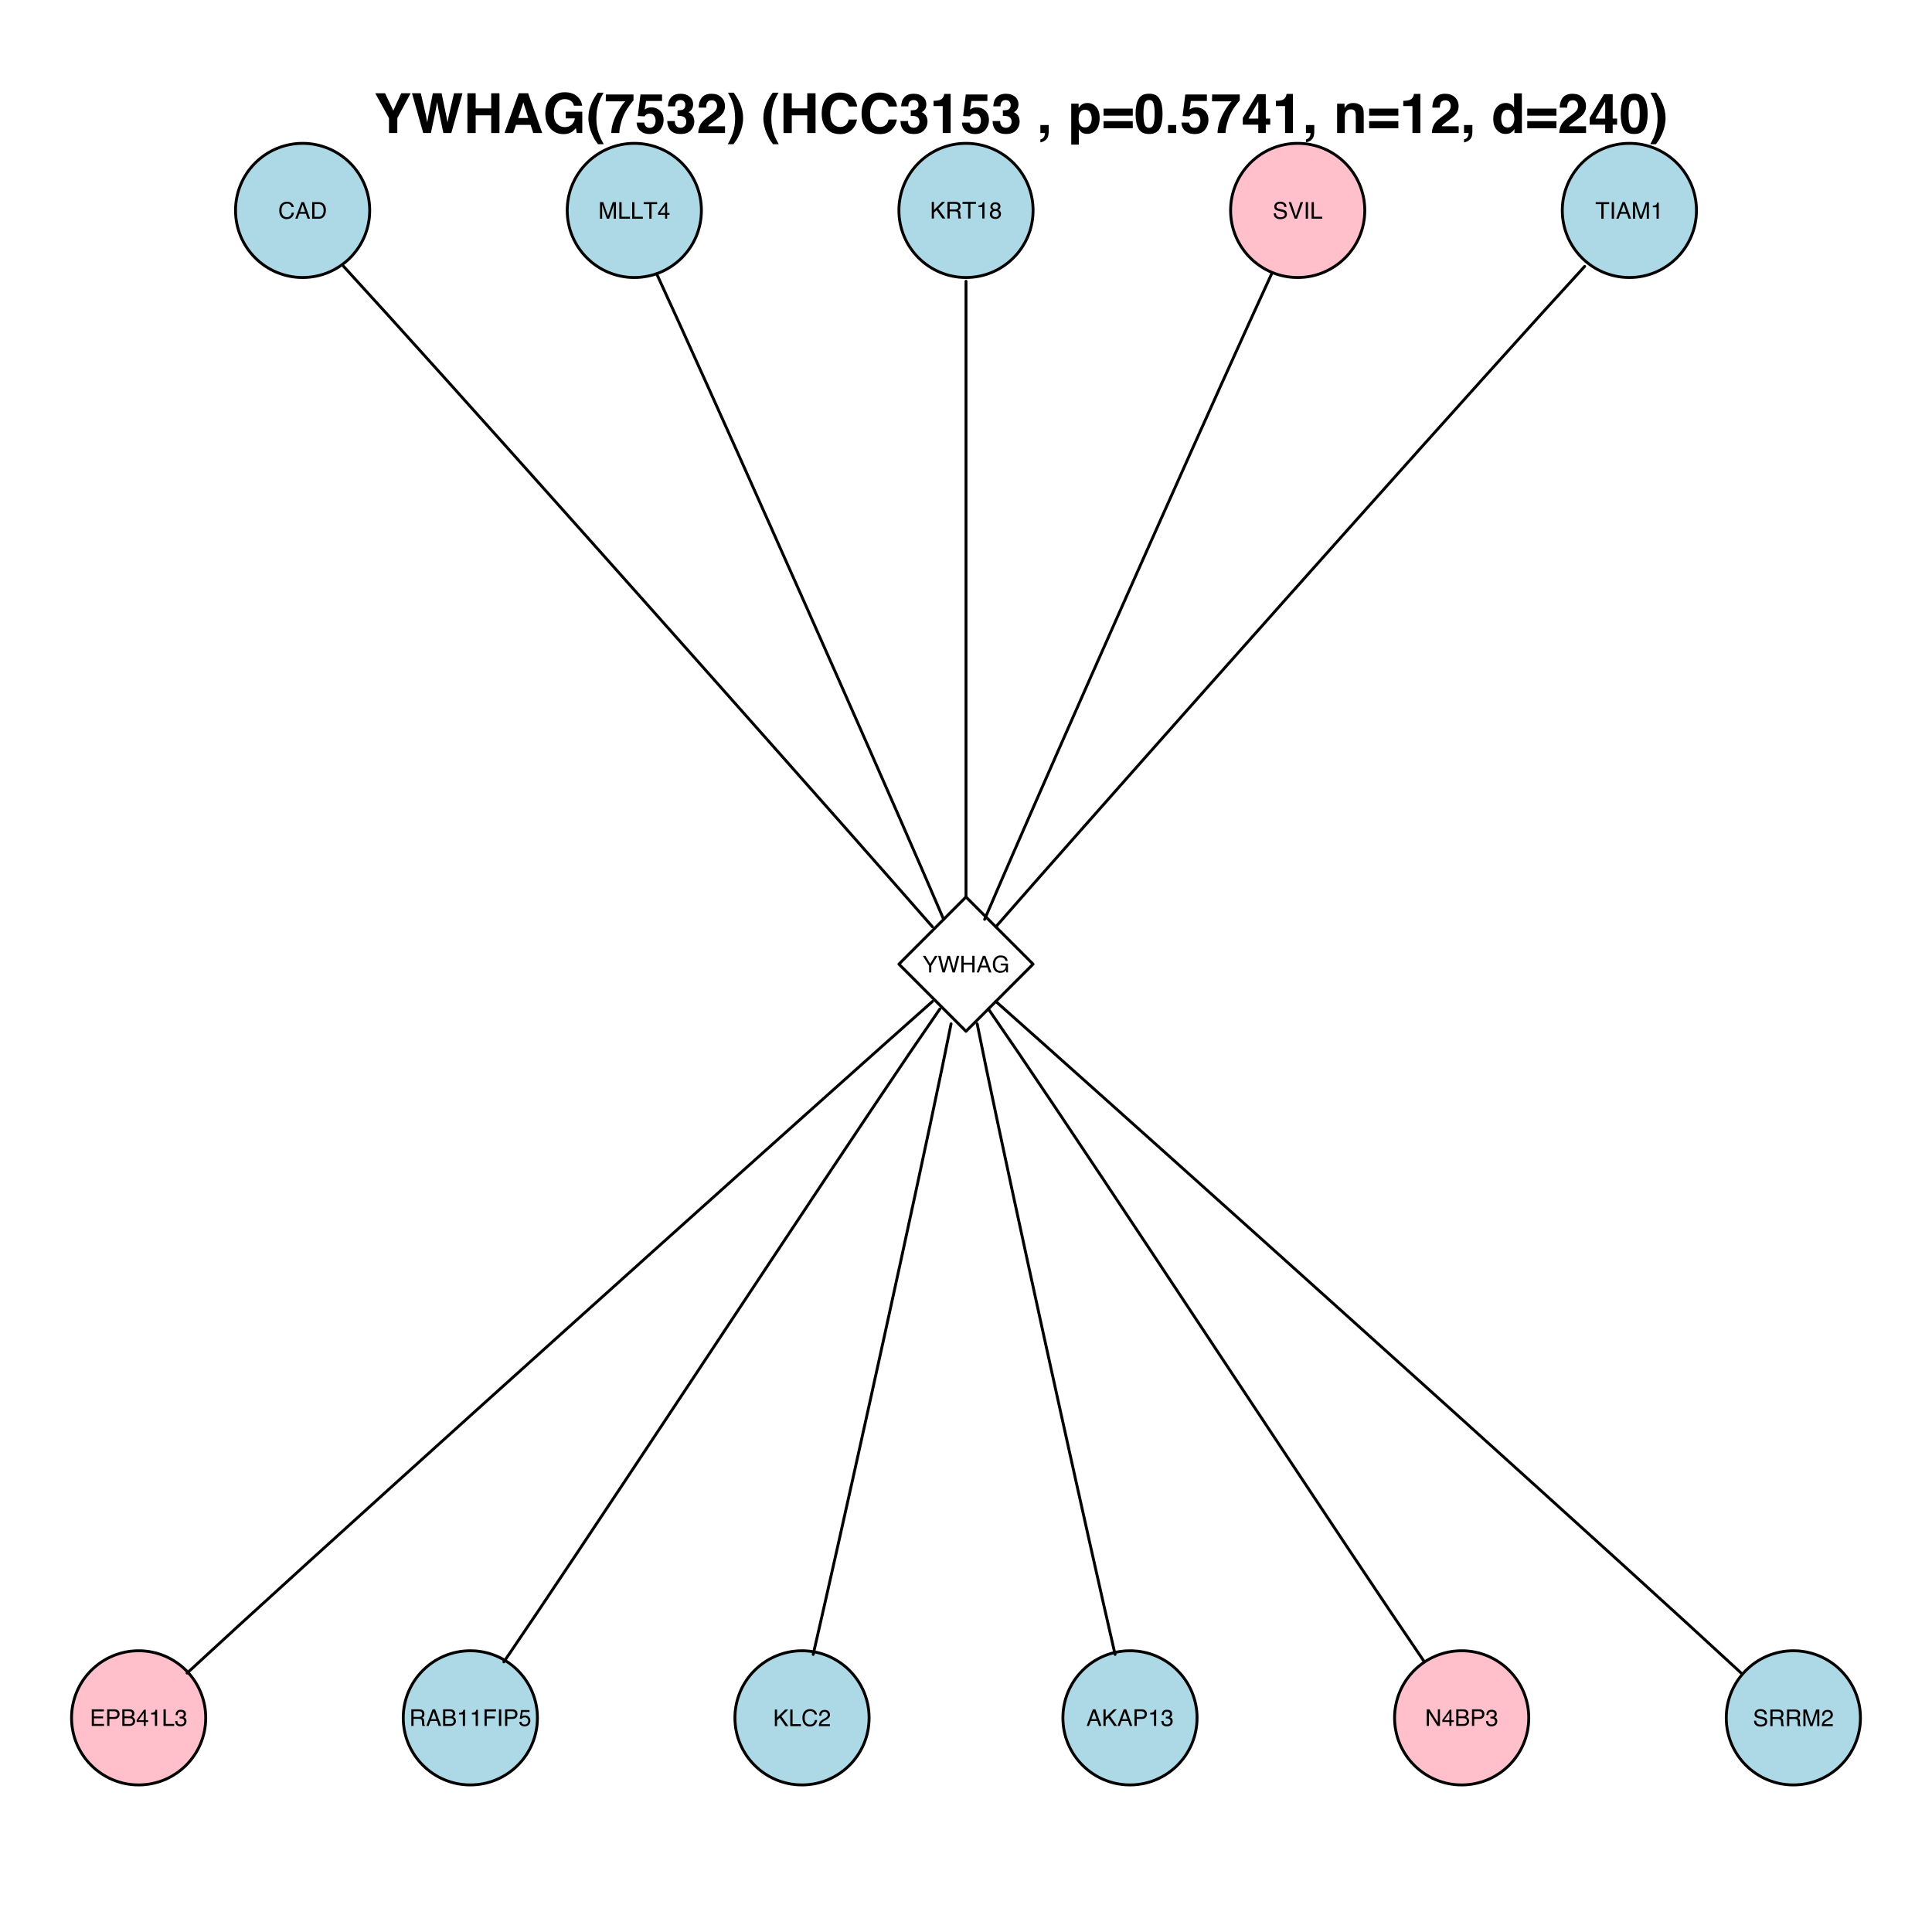 <?xml version="1.0" encoding="UTF-8"?>
<svg xmlns="http://www.w3.org/2000/svg" xmlns:xlink="http://www.w3.org/1999/xlink" width="504pt" height="504pt" viewBox="0 0 504 504" version="1.1">
<defs>
<g>
<symbol overflow="visible" id="glyph0-0">
<path style="stroke:none;" d="M 0.188 0 L 0.188 -4.328 L 3.625 -4.328 L 3.625 0 Z M 3.094 -0.547 L 3.094 -3.781 L 0.734 -3.781 L 0.734 -0.547 Z "/>
</symbol>
<symbol overflow="visible" id="glyph0-1">
<path style="stroke:none;" d="M 2.281 -4.438 C 2.832 -4.438 3.258 -4.289 3.562 -4 C 3.863 -3.719 4.031 -3.395 4.062 -3.031 L 3.484 -3.031 C 3.422 -3.312 3.289 -3.531 3.094 -3.688 C 2.906 -3.852 2.633 -3.938 2.281 -3.938 C 1.863 -3.938 1.52 -3.785 1.25 -3.484 C 0.988 -3.18 0.859 -2.723 0.859 -2.109 C 0.859 -1.598 0.977 -1.188 1.219 -0.875 C 1.457 -0.562 1.812 -0.406 2.281 -0.406 C 2.707 -0.406 3.035 -0.57 3.266 -0.906 C 3.379 -1.07 3.469 -1.301 3.531 -1.594 L 4.109 -1.594 C 4.055 -1.133 3.883 -0.75 3.594 -0.438 C 3.25 -0.07 2.785 0.109 2.203 0.109 C 1.703 0.109 1.281 -0.039 0.938 -0.344 C 0.488 -0.75 0.266 -1.367 0.266 -2.203 C 0.266 -2.848 0.43 -3.375 0.766 -3.781 C 1.129 -4.219 1.633 -4.438 2.281 -4.438 Z M 2.172 -4.438 Z "/>
</symbol>
<symbol overflow="visible" id="glyph0-2">
<path style="stroke:none;" d="M 2.688 -1.766 L 2.016 -3.688 L 1.328 -1.766 Z M 1.719 -4.328 L 2.375 -4.328 L 3.953 0 L 3.312 0 L 2.875 -1.297 L 1.156 -1.297 L 0.688 0 L 0.094 0 Z M 2.016 -4.328 Z "/>
</symbol>
<symbol overflow="visible" id="glyph0-3">
<path style="stroke:none;" d="M 2.125 -0.5 C 2.32 -0.5 2.484 -0.52 2.609 -0.562 C 2.836 -0.633 3.023 -0.781 3.172 -1 C 3.285 -1.176 3.367 -1.398 3.422 -1.672 C 3.453 -1.836 3.469 -1.988 3.469 -2.125 C 3.469 -2.664 3.359 -3.082 3.141 -3.375 C 2.93 -3.676 2.586 -3.828 2.109 -3.828 L 1.078 -3.828 L 1.078 -0.5 Z M 0.484 -4.328 L 2.234 -4.328 C 2.828 -4.328 3.289 -4.113 3.625 -3.688 C 3.914 -3.312 4.062 -2.828 4.062 -2.234 C 4.062 -1.773 3.973 -1.359 3.797 -0.984 C 3.492 -0.328 2.973 0 2.234 0 L 0.484 0 Z "/>
</symbol>
<symbol overflow="visible" id="glyph0-4">
<path style="stroke:none;" d="M 0.438 -4.328 L 1.281 -4.328 L 2.531 -0.672 L 3.766 -4.328 L 4.594 -4.328 L 4.594 0 L 4.031 0 L 4.031 -2.547 C 4.031 -2.641 4.031 -2.785 4.031 -2.984 C 4.039 -3.191 4.047 -3.414 4.047 -3.656 L 2.812 0 L 2.234 0 L 0.984 -3.656 L 0.984 -3.516 C 0.984 -3.41 0.984 -3.25 0.984 -3.031 C 0.992 -2.812 1 -2.648 1 -2.547 L 1 0 L 0.438 0 Z "/>
</symbol>
<symbol overflow="visible" id="glyph0-5">
<path style="stroke:none;" d="M 0.453 -4.328 L 1.047 -4.328 L 1.047 -0.516 L 3.234 -0.516 L 3.234 0 L 0.453 0 Z "/>
</symbol>
<symbol overflow="visible" id="glyph0-6">
<path style="stroke:none;" d="M 3.609 -4.328 L 3.609 -3.812 L 2.156 -3.812 L 2.156 0 L 1.562 0 L 1.562 -3.812 L 0.094 -3.812 L 0.094 -4.328 Z "/>
</symbol>
<symbol overflow="visible" id="glyph0-7">
<path style="stroke:none;" d="M 2 -1.5 L 2 -3.406 L 0.641 -1.5 Z M 2 0 L 2 -1.031 L 0.156 -1.031 L 0.156 -1.547 L 2.078 -4.234 L 2.531 -4.234 L 2.531 -1.5 L 3.156 -1.5 L 3.156 -1.031 L 2.531 -1.031 L 2.531 0 Z "/>
</symbol>
<symbol overflow="visible" id="glyph0-8">
<path style="stroke:none;" d="M 0.453 -4.328 L 1.031 -4.328 L 1.031 -2.219 L 3.141 -4.328 L 3.953 -4.328 L 2.156 -2.578 L 4 0 L 3.234 0 L 1.719 -2.172 L 1.031 -1.516 L 1.031 0 L 0.453 0 Z "/>
</symbol>
<symbol overflow="visible" id="glyph0-9">
<path style="stroke:none;" d="M 2.469 -2.344 C 2.75 -2.344 2.969 -2.395 3.125 -2.5 C 3.281 -2.613 3.359 -2.816 3.359 -3.109 C 3.359 -3.41 3.25 -3.617 3.031 -3.734 C 2.906 -3.797 2.742 -3.828 2.547 -3.828 L 1.109 -3.828 L 1.109 -2.344 Z M 0.531 -4.328 L 2.531 -4.328 C 2.863 -4.328 3.133 -4.281 3.344 -4.188 C 3.75 -4 3.953 -3.656 3.953 -3.156 C 3.953 -2.895 3.898 -2.68 3.797 -2.516 C 3.691 -2.359 3.539 -2.227 3.344 -2.125 C 3.52 -2.051 3.648 -1.957 3.734 -1.844 C 3.816 -1.738 3.863 -1.562 3.875 -1.312 L 3.891 -0.734 C 3.898 -0.566 3.914 -0.441 3.938 -0.359 C 3.969 -0.223 4.031 -0.133 4.125 -0.094 L 4.125 0 L 3.406 0 C 3.383 -0.039 3.367 -0.086 3.359 -0.141 C 3.348 -0.203 3.336 -0.316 3.328 -0.484 L 3.297 -1.203 C 3.273 -1.484 3.172 -1.676 2.984 -1.781 C 2.867 -1.832 2.691 -1.859 2.453 -1.859 L 1.109 -1.859 L 1.109 0 L 0.531 0 Z "/>
</symbol>
<symbol overflow="visible" id="glyph0-10">
<path style="stroke:none;" d="M 0.578 -2.984 L 0.578 -3.391 C 0.961 -3.43 1.227 -3.492 1.375 -3.578 C 1.531 -3.66 1.645 -3.867 1.719 -4.203 L 2.141 -4.203 L 2.141 0 L 1.562 0 L 1.562 -2.984 Z "/>
</symbol>
<symbol overflow="visible" id="glyph0-11">
<path style="stroke:none;" d="M 1.641 -2.453 C 1.867 -2.453 2.051 -2.516 2.188 -2.641 C 2.32 -2.773 2.391 -2.93 2.391 -3.109 C 2.391 -3.266 2.328 -3.41 2.203 -3.547 C 2.078 -3.68 1.883 -3.75 1.625 -3.75 C 1.363 -3.75 1.176 -3.68 1.062 -3.547 C 0.945 -3.41 0.891 -3.254 0.891 -3.078 C 0.891 -2.879 0.961 -2.723 1.109 -2.609 C 1.266 -2.504 1.441 -2.453 1.641 -2.453 Z M 1.672 -0.359 C 1.922 -0.359 2.125 -0.426 2.281 -0.562 C 2.445 -0.695 2.531 -0.895 2.531 -1.156 C 2.531 -1.426 2.445 -1.629 2.281 -1.766 C 2.113 -1.91 1.898 -1.984 1.641 -1.984 C 1.379 -1.984 1.172 -1.91 1.016 -1.766 C 0.859 -1.629 0.781 -1.43 0.781 -1.172 C 0.781 -0.953 0.852 -0.758 1 -0.594 C 1.145 -0.438 1.367 -0.359 1.672 -0.359 Z M 0.922 -2.25 C 0.773 -2.312 0.66 -2.383 0.578 -2.469 C 0.422 -2.625 0.344 -2.828 0.344 -3.078 C 0.344 -3.391 0.457 -3.66 0.688 -3.891 C 0.914 -4.117 1.238 -4.234 1.656 -4.234 C 2.062 -4.234 2.379 -4.125 2.609 -3.906 C 2.836 -3.695 2.953 -3.445 2.953 -3.156 C 2.953 -2.895 2.883 -2.688 2.75 -2.531 C 2.676 -2.438 2.562 -2.344 2.406 -2.25 C 2.57 -2.164 2.707 -2.07 2.812 -1.969 C 3 -1.781 3.094 -1.523 3.094 -1.203 C 3.094 -0.836 2.969 -0.523 2.719 -0.266 C 2.469 -0.004 2.113 0.125 1.656 0.125 C 1.25 0.125 0.898 0.016 0.609 -0.203 C 0.328 -0.43 0.188 -0.758 0.188 -1.188 C 0.188 -1.438 0.25 -1.648 0.375 -1.828 C 0.5 -2.016 0.68 -2.156 0.922 -2.25 Z "/>
</symbol>
<symbol overflow="visible" id="glyph0-12">
<path style="stroke:none;" d="M 0.844 -1.391 C 0.852 -1.148 0.91 -0.953 1.016 -0.797 C 1.211 -0.516 1.555 -0.375 2.047 -0.375 C 2.266 -0.375 2.461 -0.406 2.641 -0.469 C 2.992 -0.582 3.172 -0.797 3.172 -1.109 C 3.172 -1.348 3.098 -1.52 2.953 -1.625 C 2.797 -1.719 2.562 -1.801 2.25 -1.875 L 1.656 -2.016 C 1.281 -2.098 1.008 -2.191 0.844 -2.297 C 0.57 -2.473 0.438 -2.742 0.438 -3.109 C 0.438 -3.492 0.57 -3.812 0.844 -4.062 C 1.113 -4.312 1.492 -4.438 1.984 -4.438 C 2.43 -4.438 2.812 -4.328 3.125 -4.109 C 3.445 -3.891 3.609 -3.539 3.609 -3.062 L 3.062 -3.062 C 3.031 -3.289 2.969 -3.469 2.875 -3.594 C 2.695 -3.812 2.395 -3.922 1.969 -3.922 C 1.625 -3.922 1.375 -3.848 1.219 -3.703 C 1.07 -3.566 1 -3.398 1 -3.203 C 1 -2.992 1.082 -2.836 1.25 -2.734 C 1.375 -2.672 1.641 -2.594 2.047 -2.5 L 2.656 -2.359 C 2.945 -2.297 3.172 -2.207 3.328 -2.094 C 3.598 -1.883 3.734 -1.586 3.734 -1.203 C 3.734 -0.723 3.555 -0.379 3.203 -0.172 C 2.859 0.023 2.457 0.125 2 0.125 C 1.469 0.125 1.047 -0.008 0.734 -0.281 C 0.43 -0.551 0.285 -0.922 0.297 -1.391 Z M 2.031 -4.438 Z "/>
</symbol>
<symbol overflow="visible" id="glyph0-13">
<path style="stroke:none;" d="M 0.797 -4.328 L 2.047 -0.641 L 3.266 -4.328 L 3.922 -4.328 L 2.344 0 L 1.734 0 L 0.156 -4.328 Z "/>
</symbol>
<symbol overflow="visible" id="glyph0-14">
<path style="stroke:none;" d="M 0.594 -4.328 L 1.188 -4.328 L 1.188 0 L 0.594 0 Z "/>
</symbol>
<symbol overflow="visible" id="glyph0-15">
<path style="stroke:none;" d="M 0.125 -4.328 L 0.812 -4.328 L 2.047 -2.25 L 3.297 -4.328 L 3.984 -4.328 L 2.344 -1.75 L 2.344 0 L 1.766 0 L 1.766 -1.75 Z M 2.062 -4.328 Z "/>
</symbol>
<symbol overflow="visible" id="glyph0-16">
<path style="stroke:none;" d="M 0.75 -4.328 L 1.562 -0.812 L 2.531 -4.328 L 3.172 -4.328 L 4.156 -0.812 L 4.969 -4.328 L 5.609 -4.328 L 4.469 0 L 3.859 0 L 2.859 -3.594 L 1.859 0 L 1.234 0 L 0.109 -4.328 Z "/>
</symbol>
<symbol overflow="visible" id="glyph0-17">
<path style="stroke:none;" d="M 0.469 -4.328 L 1.062 -4.328 L 1.062 -2.531 L 3.312 -2.531 L 3.312 -4.328 L 3.906 -4.328 L 3.906 0 L 3.312 0 L 3.312 -2.016 L 1.062 -2.016 L 1.062 0 L 0.469 0 Z "/>
</symbol>
<symbol overflow="visible" id="glyph0-18">
<path style="stroke:none;" d="M 2.328 -4.438 C 2.734 -4.438 3.086 -4.359 3.391 -4.203 C 3.816 -3.973 4.078 -3.578 4.172 -3.016 L 3.594 -3.016 C 3.52 -3.328 3.375 -3.555 3.156 -3.703 C 2.938 -3.848 2.656 -3.922 2.312 -3.922 C 1.914 -3.922 1.578 -3.77 1.297 -3.469 C 1.023 -3.164 0.891 -2.719 0.891 -2.125 C 0.891 -1.613 1 -1.195 1.219 -0.875 C 1.445 -0.551 1.816 -0.391 2.328 -0.391 C 2.723 -0.391 3.047 -0.5 3.297 -0.719 C 3.555 -0.945 3.691 -1.316 3.703 -1.828 L 2.344 -1.828 L 2.344 -2.312 L 4.25 -2.312 L 4.25 0 L 3.859 0 L 3.719 -0.562 C 3.52 -0.344 3.348 -0.191 3.203 -0.109 C 2.941 0.035 2.613 0.109 2.219 0.109 C 1.707 0.109 1.266 -0.055 0.891 -0.391 C 0.492 -0.797 0.297 -1.363 0.297 -2.094 C 0.297 -2.82 0.488 -3.398 0.875 -3.828 C 1.25 -4.234 1.734 -4.438 2.328 -4.438 Z M 2.234 -4.438 Z "/>
</symbol>
<symbol overflow="visible" id="glyph0-19">
<path style="stroke:none;" d="M 0.516 -4.328 L 3.672 -4.328 L 3.672 -3.797 L 1.094 -3.797 L 1.094 -2.484 L 3.469 -2.484 L 3.469 -1.984 L 1.094 -1.984 L 1.094 -0.516 L 3.719 -0.516 L 3.719 0 L 0.516 0 Z M 2.109 -4.328 Z "/>
</symbol>
<symbol overflow="visible" id="glyph0-20">
<path style="stroke:none;" d="M 0.516 -4.328 L 2.469 -4.328 C 2.852 -4.328 3.16 -4.219 3.391 -4 C 3.629 -3.781 3.75 -3.477 3.75 -3.094 C 3.75 -2.75 3.641 -2.453 3.422 -2.203 C 3.211 -1.953 2.895 -1.828 2.469 -1.828 L 1.094 -1.828 L 1.094 0 L 0.516 0 Z M 3.156 -3.078 C 3.156 -3.398 3.035 -3.617 2.797 -3.734 C 2.672 -3.797 2.492 -3.828 2.266 -3.828 L 1.094 -3.828 L 1.094 -2.328 L 2.266 -2.328 C 2.523 -2.328 2.738 -2.379 2.906 -2.484 C 3.07 -2.598 3.156 -2.797 3.156 -3.078 Z "/>
</symbol>
<symbol overflow="visible" id="glyph0-21">
<path style="stroke:none;" d="M 2.078 -2.5 C 2.328 -2.5 2.52 -2.531 2.656 -2.594 C 2.875 -2.707 2.984 -2.906 2.984 -3.188 C 2.984 -3.469 2.867 -3.656 2.641 -3.75 C 2.516 -3.812 2.32 -3.844 2.062 -3.844 L 1.016 -3.844 L 1.016 -2.5 Z M 2.281 -0.5 C 2.645 -0.5 2.898 -0.602 3.047 -0.812 C 3.141 -0.945 3.188 -1.109 3.188 -1.297 C 3.188 -1.609 3.051 -1.82 2.781 -1.938 C 2.625 -1.988 2.426 -2.016 2.188 -2.016 L 1.016 -2.016 L 1.016 -0.5 Z M 0.438 -4.328 L 2.297 -4.328 C 2.805 -4.328 3.172 -4.176 3.391 -3.875 C 3.516 -3.695 3.578 -3.488 3.578 -3.25 C 3.578 -2.977 3.5 -2.754 3.344 -2.578 C 3.258 -2.484 3.141 -2.398 2.984 -2.328 C 3.211 -2.242 3.379 -2.148 3.484 -2.047 C 3.68 -1.859 3.781 -1.598 3.781 -1.266 C 3.781 -0.984 3.691 -0.727 3.516 -0.5 C 3.254 -0.164 2.844 0 2.281 0 L 0.438 0 Z "/>
</symbol>
<symbol overflow="visible" id="glyph0-22">
<path style="stroke:none;" d="M 1.562 0.109 C 1.062 0.109 0.695 -0.023 0.469 -0.297 C 0.25 -0.566 0.141 -0.898 0.141 -1.297 L 0.703 -1.297 C 0.723 -1.023 0.77 -0.828 0.844 -0.703 C 0.988 -0.484 1.238 -0.375 1.594 -0.375 C 1.875 -0.375 2.098 -0.445 2.266 -0.594 C 2.43 -0.738 2.516 -0.93 2.516 -1.172 C 2.516 -1.461 2.426 -1.664 2.25 -1.781 C 2.07 -1.895 1.828 -1.953 1.516 -1.953 C 1.473 -1.953 1.438 -1.953 1.406 -1.953 C 1.375 -1.953 1.336 -1.953 1.297 -1.953 L 1.297 -2.422 C 1.348 -2.41 1.391 -2.406 1.422 -2.406 C 1.461 -2.406 1.508 -2.406 1.562 -2.406 C 1.758 -2.406 1.922 -2.438 2.047 -2.5 C 2.266 -2.602 2.375 -2.797 2.375 -3.078 C 2.375 -3.297 2.301 -3.457 2.156 -3.562 C 2.008 -3.676 1.836 -3.734 1.641 -3.734 C 1.285 -3.734 1.039 -3.617 0.906 -3.391 C 0.832 -3.254 0.789 -3.066 0.781 -2.828 L 0.25 -2.828 C 0.25 -3.141 0.312 -3.41 0.438 -3.641 C 0.656 -4.023 1.035 -4.219 1.578 -4.219 C 2.004 -4.219 2.336 -4.125 2.578 -3.938 C 2.816 -3.75 2.938 -3.473 2.938 -3.109 C 2.938 -2.848 2.863 -2.633 2.719 -2.469 C 2.633 -2.375 2.523 -2.297 2.391 -2.234 C 2.609 -2.172 2.781 -2.051 2.906 -1.875 C 3.031 -1.707 3.094 -1.5 3.094 -1.25 C 3.094 -0.844 2.957 -0.516 2.688 -0.266 C 2.426 -0.016 2.051 0.109 1.562 0.109 Z "/>
</symbol>
<symbol overflow="visible" id="glyph0-23">
<path style="stroke:none;" d="M 0.516 -4.328 L 3.516 -4.328 L 3.516 -3.797 L 1.094 -3.797 L 1.094 -2.484 L 3.219 -2.484 L 3.219 -1.969 L 1.094 -1.969 L 1.094 0 L 0.516 0 Z "/>
</symbol>
<symbol overflow="visible" id="glyph0-24">
<path style="stroke:none;" d="M 0.75 -1.078 C 0.781 -0.773 0.922 -0.566 1.172 -0.453 C 1.297 -0.391 1.441 -0.359 1.609 -0.359 C 1.922 -0.359 2.148 -0.457 2.297 -0.656 C 2.453 -0.852 2.531 -1.078 2.531 -1.328 C 2.531 -1.617 2.438 -1.844 2.25 -2 C 2.07 -2.164 1.859 -2.25 1.609 -2.25 C 1.43 -2.25 1.273 -2.211 1.141 -2.141 C 1.016 -2.066 0.906 -1.969 0.812 -1.844 L 0.344 -1.875 L 0.672 -4.141 L 2.859 -4.141 L 2.859 -3.641 L 1.062 -3.641 L 0.891 -2.469 C 0.984 -2.539 1.078 -2.594 1.172 -2.625 C 1.328 -2.695 1.508 -2.734 1.719 -2.734 C 2.102 -2.734 2.426 -2.609 2.688 -2.359 C 2.957 -2.109 3.094 -1.789 3.094 -1.406 C 3.094 -1.008 2.969 -0.656 2.719 -0.344 C 2.477 -0.039 2.086 0.109 1.547 0.109 C 1.203 0.109 0.895 0.016 0.625 -0.172 C 0.363 -0.367 0.219 -0.672 0.188 -1.078 Z "/>
</symbol>
<symbol overflow="visible" id="glyph0-25">
<path style="stroke:none;" d="M 0.188 0 C 0.207 -0.363 0.281 -0.68 0.406 -0.953 C 0.539 -1.223 0.797 -1.469 1.172 -1.688 L 1.75 -2.016 C 2 -2.16 2.176 -2.285 2.281 -2.391 C 2.438 -2.547 2.516 -2.727 2.516 -2.938 C 2.516 -3.188 2.441 -3.383 2.297 -3.531 C 2.148 -3.676 1.953 -3.75 1.703 -3.75 C 1.336 -3.75 1.086 -3.609 0.953 -3.328 C 0.879 -3.18 0.836 -2.977 0.828 -2.719 L 0.297 -2.719 C 0.297 -3.082 0.363 -3.383 0.5 -3.625 C 0.727 -4.031 1.133 -4.234 1.719 -4.234 C 2.195 -4.234 2.547 -4.102 2.766 -3.844 C 2.992 -3.582 3.109 -3.289 3.109 -2.969 C 3.109 -2.633 2.988 -2.348 2.75 -2.109 C 2.613 -1.961 2.367 -1.789 2.016 -1.594 L 1.609 -1.375 C 1.41 -1.27 1.258 -1.164 1.156 -1.062 C 0.957 -0.895 0.832 -0.707 0.781 -0.5 L 3.078 -0.5 L 3.078 0 Z "/>
</symbol>
<symbol overflow="visible" id="glyph0-26">
<path style="stroke:none;" d="M 0.453 -4.328 L 1.156 -4.328 L 3.344 -0.828 L 3.344 -4.328 L 3.891 -4.328 L 3.891 0 L 3.234 0 L 1.016 -3.5 L 1.016 0 L 0.453 0 Z M 2.141 -4.328 Z "/>
</symbol>
<symbol overflow="visible" id="glyph1-0">
<path style="stroke:none;" d="M 1.078 0 L 1.078 -10.375 L 9.438 -10.375 L 9.438 0 Z M 8.141 -1.297 L 8.141 -9.078 L 2.375 -9.078 L 2.375 -1.297 Z "/>
</symbol>
<symbol overflow="visible" id="glyph1-1">
<path style="stroke:none;" d="M 7.016 -10.375 L 9.469 -10.375 L 6 -3.891 L 6 0 L 3.828 0 L 3.828 -3.891 L 0.25 -10.375 L 2.797 -10.375 L 4.953 -5.859 Z M 4.859 -10.375 Z "/>
</symbol>
<symbol overflow="visible" id="glyph1-2">
<path style="stroke:none;" d="M 2.516 -10.375 L 3.891 -4.438 L 4.172 -2.781 L 4.484 -4.391 L 5.656 -10.375 L 7.938 -10.375 L 9.172 -4.438 L 9.484 -2.781 L 9.797 -4.375 L 11.188 -10.375 L 13.391 -10.375 L 10.469 0 L 8.406 0 L 7.141 -6.062 L 6.781 -8.062 L 6.422 -6.062 L 5.156 0 L 3.156 0 L 0.219 -10.375 Z "/>
</symbol>
<symbol overflow="visible" id="glyph1-3">
<path style="stroke:none;" d="M 1.078 0 L 1.078 -10.375 L 3.234 -10.375 L 3.234 -6.422 L 7.281 -6.422 L 7.281 -10.375 L 9.438 -10.375 L 9.438 0 L 7.281 0 L 7.281 -4.625 L 3.234 -4.625 L 3.234 0 Z "/>
</symbol>
<symbol overflow="visible" id="glyph1-4">
<path style="stroke:none;" d="M 3.938 -3.922 L 6.562 -3.922 L 5.266 -8 Z M 4.062 -10.375 L 6.516 -10.375 L 10.188 0 L 7.844 0 L 7.172 -2.125 L 3.344 -2.125 L 2.625 0 L 0.359 0 Z M 5.281 -10.375 Z "/>
</symbol>
<symbol overflow="visible" id="glyph1-5">
<path style="stroke:none;" d="M 8.062 -7.125 C 7.906 -7.832 7.504 -8.328 6.859 -8.609 C 6.504 -8.766 6.109 -8.844 5.672 -8.844 C 4.836 -8.844 4.148 -8.523 3.609 -7.891 C 3.078 -7.266 2.812 -6.32 2.812 -5.062 C 2.812 -3.781 3.102 -2.875 3.688 -2.344 C 4.27 -1.812 4.93 -1.547 5.672 -1.547 C 6.398 -1.547 6.992 -1.754 7.453 -2.172 C 7.922 -2.598 8.207 -3.148 8.312 -3.828 L 5.922 -3.828 L 5.922 -5.562 L 10.234 -5.562 L 10.234 0 L 8.797 0 L 8.578 -1.297 C 8.16 -0.805 7.785 -0.457 7.453 -0.25 C 6.879 0.102 6.176 0.281 5.344 0.281 C 3.969 0.281 2.844 -0.195 1.969 -1.156 C 1.051 -2.113 0.594 -3.422 0.594 -5.078 C 0.594 -6.754 1.055 -8.098 1.984 -9.109 C 2.91 -10.129 4.133 -10.641 5.656 -10.641 C 6.969 -10.641 8.023 -10.301 8.828 -9.625 C 9.629 -8.957 10.086 -8.125 10.203 -7.125 Z M 5.641 -10.641 Z "/>
</symbol>
<symbol overflow="visible" id="glyph1-6">
<path style="stroke:none;" d="M 1.453 -7.75 C 1.816 -8.613 2.359 -9.539 3.078 -10.531 L 4.594 -10.531 L 4.156 -9.75 C 3.562 -8.664 3.148 -7.531 2.922 -6.344 C 2.773 -5.562 2.703 -4.711 2.703 -3.797 C 2.703 -2.359 2.91 -1.039 3.328 0.156 C 3.566 0.875 4 1.789 4.625 2.906 L 3.141 2.906 L 2.641 2.219 C 2.316 1.812 1.973 1.195 1.609 0.375 C 0.953 -1.082 0.625 -2.516 0.625 -3.922 C 0.625 -5.211 0.898 -6.488 1.453 -7.75 Z "/>
</symbol>
<symbol overflow="visible" id="glyph1-7">
<path style="stroke:none;" d="M 7.594 -8.5 C 7.289 -8.195 6.875 -7.664 6.344 -6.906 C 5.812 -6.156 5.363 -5.379 5 -4.578 C 4.719 -3.941 4.461 -3.164 4.234 -2.25 C 4.004 -1.332 3.891 -0.582 3.891 0 L 1.797 0 C 1.859 -1.832 2.461 -3.734 3.609 -5.703 C 4.336 -6.93 4.953 -7.785 5.453 -8.266 L 0.359 -8.266 L 0.391 -10.062 L 7.594 -10.062 Z "/>
</symbol>
<symbol overflow="visible" id="glyph1-8">
<path style="stroke:none;" d="M 2.375 -2.734 C 2.457 -2.297 2.609 -1.957 2.828 -1.719 C 3.055 -1.477 3.383 -1.359 3.812 -1.359 C 4.312 -1.359 4.691 -1.531 4.953 -1.875 C 5.211 -2.227 5.344 -2.672 5.344 -3.203 C 5.344 -3.723 5.219 -4.16 4.969 -4.516 C 4.727 -4.879 4.352 -5.062 3.844 -5.062 C 3.594 -5.062 3.379 -5.031 3.203 -4.969 C 2.891 -4.852 2.656 -4.645 2.5 -4.344 L 0.703 -4.438 L 1.406 -10.062 L 7.031 -10.062 L 7.031 -8.359 L 2.859 -8.359 L 2.5 -6.141 C 2.812 -6.336 3.051 -6.469 3.219 -6.531 C 3.508 -6.645 3.863 -6.703 4.281 -6.703 C 5.125 -6.703 5.859 -6.414 6.484 -5.844 C 7.117 -5.281 7.438 -4.457 7.438 -3.375 C 7.438 -2.426 7.133 -1.582 6.531 -0.844 C 5.926 -0.102 5.02 0.266 3.812 0.266 C 2.844 0.266 2.047 0.004 1.422 -0.516 C 0.797 -1.035 0.445 -1.773 0.375 -2.734 Z "/>
</symbol>
<symbol overflow="visible" id="glyph1-9">
<path style="stroke:none;" d="M 2.344 -3.125 C 2.344 -2.719 2.41 -2.383 2.547 -2.125 C 2.785 -1.625 3.227 -1.375 3.875 -1.375 C 4.27 -1.375 4.613 -1.508 4.906 -1.781 C 5.195 -2.051 5.344 -2.441 5.344 -2.953 C 5.344 -3.617 5.07 -4.066 4.531 -4.297 C 4.219 -4.422 3.727 -4.484 3.062 -4.484 L 3.062 -5.922 C 3.719 -5.93 4.176 -5.992 4.438 -6.109 C 4.875 -6.305 5.094 -6.703 5.094 -7.297 C 5.094 -7.691 4.977 -8.008 4.75 -8.25 C 4.531 -8.488 4.211 -8.609 3.797 -8.609 C 3.328 -8.609 2.977 -8.457 2.75 -8.156 C 2.531 -7.863 2.426 -7.469 2.438 -6.969 L 0.562 -6.969 C 0.582 -7.469 0.672 -7.945 0.828 -8.406 C 0.984 -8.801 1.238 -9.172 1.594 -9.516 C 1.852 -9.754 2.164 -9.938 2.531 -10.062 C 2.895 -10.188 3.336 -10.25 3.859 -10.25 C 4.836 -10.25 5.625 -9.992 6.219 -9.484 C 6.82 -8.984 7.125 -8.312 7.125 -7.469 C 7.125 -6.863 6.941 -6.352 6.578 -5.938 C 6.359 -5.688 6.125 -5.516 5.875 -5.422 C 6.062 -5.422 6.328 -5.258 6.672 -4.938 C 7.18 -4.469 7.438 -3.82 7.438 -3 C 7.438 -2.133 7.133 -1.375 6.531 -0.719 C 5.938 -0.07 5.055 0.25 3.891 0.25 C 2.441 0.25 1.438 -0.219 0.875 -1.156 C 0.57 -1.656 0.406 -2.312 0.375 -3.125 Z "/>
</symbol>
<symbol overflow="visible" id="glyph1-10">
<path style="stroke:none;" d="M 0.453 0 C 0.473 -0.727 0.629 -1.395 0.922 -2 C 1.203 -2.688 1.879 -3.41 2.953 -4.172 C 3.867 -4.828 4.461 -5.297 4.734 -5.578 C 5.148 -6.023 5.359 -6.516 5.359 -7.047 C 5.359 -7.484 5.238 -7.844 5 -8.125 C 4.77 -8.406 4.43 -8.547 3.984 -8.547 C 3.367 -8.547 2.953 -8.32 2.734 -7.875 C 2.609 -7.613 2.535 -7.195 2.516 -6.625 L 0.562 -6.625 C 0.594 -7.488 0.75 -8.188 1.031 -8.719 C 1.57 -9.738 2.523 -10.25 3.891 -10.25 C 4.961 -10.25 5.816 -9.945 6.453 -9.344 C 7.098 -8.75 7.422 -7.961 7.422 -6.984 C 7.422 -6.223 7.191 -5.551 6.734 -4.969 C 6.441 -4.57 5.957 -4.141 5.281 -3.672 L 4.484 -3.094 C 3.984 -2.738 3.641 -2.477 3.453 -2.312 C 3.266 -2.156 3.109 -1.973 2.984 -1.766 L 7.438 -1.766 L 7.438 0 Z "/>
</symbol>
<symbol overflow="visible" id="glyph1-11">
<path style="stroke:none;" d="M 1.688 -10.531 C 2.406 -9.539 2.945 -8.613 3.312 -7.75 C 3.863 -6.488 4.141 -5.211 4.141 -3.922 C 4.141 -2.516 3.816 -1.082 3.172 0.375 C 2.797 1.195 2.445 1.812 2.125 2.219 L 1.625 2.906 L 0.141 2.906 C 0.766 1.789 1.195 0.875 1.438 0.156 C 1.852 -1.039 2.062 -2.359 2.062 -3.797 C 2.062 -4.711 1.988 -5.562 1.844 -6.344 C 1.613 -7.531 1.203 -8.664 0.609 -9.75 L 0.188 -10.531 Z "/>
</symbol>
<symbol overflow="visible" id="glyph1-12">
<path style="stroke:none;" d=""/>
</symbol>
<symbol overflow="visible" id="glyph1-13">
<path style="stroke:none;" d="M 0.641 -5.094 C 0.641 -6.906 1.129 -8.301 2.109 -9.281 C 2.953 -10.133 4.023 -10.562 5.328 -10.562 C 7.066 -10.562 8.344 -9.988 9.156 -8.844 C 9.594 -8.207 9.832 -7.566 9.875 -6.922 L 7.703 -6.922 C 7.555 -7.41 7.375 -7.785 7.156 -8.047 C 6.758 -8.492 6.176 -8.719 5.406 -8.719 C 4.625 -8.719 4.004 -8.398 3.547 -7.766 C 3.086 -7.129 2.859 -6.227 2.859 -5.062 C 2.859 -3.895 3.098 -3.02 3.578 -2.438 C 4.066 -1.863 4.68 -1.578 5.422 -1.578 C 6.18 -1.578 6.758 -1.828 7.156 -2.328 C 7.375 -2.598 7.555 -3 7.703 -3.531 L 9.844 -3.531 C 9.656 -2.406 9.176 -1.488 8.406 -0.781 C 7.633 -0.07 6.645 0.281 5.438 0.281 C 3.945 0.281 2.773 -0.191 1.922 -1.141 C 1.066 -2.109 0.641 -3.426 0.641 -5.094 Z M 5.266 -10.688 Z "/>
</symbol>
<symbol overflow="visible" id="glyph1-14">
<path style="stroke:none;" d="M 1 -7.031 L 1 -8.406 C 1.633 -8.426 2.078 -8.469 2.328 -8.531 C 2.734 -8.613 3.062 -8.789 3.312 -9.062 C 3.488 -9.238 3.617 -9.484 3.703 -9.797 C 3.754 -9.973 3.781 -10.109 3.781 -10.203 L 5.453 -10.203 L 5.453 0 L 3.391 0 L 3.391 -7.031 Z "/>
</symbol>
<symbol overflow="visible" id="glyph1-15">
<path style="stroke:none;" d="M 0.828 1.672 C 1.234 1.555 1.531 1.363 1.719 1.094 C 1.906 0.832 2.016 0.469 2.047 0 L 0.828 0 L 0.828 -2.094 L 3 -2.094 L 3 -0.281 C 3 0.039 2.957 0.375 2.875 0.719 C 2.789 1.062 2.633 1.363 2.406 1.625 C 2.156 1.895 1.859 2.098 1.516 2.234 C 1.18 2.367 0.953 2.438 0.828 2.438 Z "/>
</symbol>
<symbol overflow="visible" id="glyph1-16">
<path style="stroke:none;" d="M 6.219 -3.828 C 6.219 -4.422 6.082 -4.941 5.812 -5.391 C 5.539 -5.848 5.102 -6.078 4.5 -6.078 C 3.77 -6.078 3.27 -5.734 3 -5.047 C 2.863 -4.68 2.797 -4.219 2.797 -3.656 C 2.797 -2.77 3.031 -2.145 3.5 -1.781 C 3.781 -1.57 4.113 -1.469 4.5 -1.469 C 5.062 -1.469 5.488 -1.68 5.781 -2.109 C 6.07 -2.535 6.219 -3.109 6.219 -3.828 Z M 5.078 -7.844 C 5.973 -7.844 6.727 -7.508 7.344 -6.844 C 7.969 -6.188 8.281 -5.219 8.281 -3.938 C 8.281 -2.582 7.977 -1.551 7.375 -0.844 C 6.77 -0.133 5.988 0.219 5.031 0.219 C 4.414 0.219 3.91 0.066 3.516 -0.234 C 3.285 -0.41 3.066 -0.66 2.859 -0.984 L 2.859 3.016 L 0.875 3.016 L 0.875 -7.672 L 2.797 -7.672 L 2.797 -6.531 C 3.016 -6.863 3.242 -7.129 3.484 -7.328 C 3.93 -7.672 4.461 -7.844 5.078 -7.844 Z "/>
</symbol>
<symbol overflow="visible" id="glyph1-17">
<path style="stroke:none;" d="M 8.125 -6.375 L 8.125 -4.531 L 0.516 -4.531 L 0.516 -6.375 Z M 8.125 -3.094 L 8.125 -1.25 L 0.516 -1.25 L 0.516 -3.094 Z "/>
</symbol>
<symbol overflow="visible" id="glyph1-18">
<path style="stroke:none;" d="M 2.5 -5 C 2.5 -3.832 2.594 -2.938 2.781 -2.312 C 2.977 -1.688 3.375 -1.375 3.969 -1.375 C 4.562 -1.375 4.953 -1.688 5.141 -2.312 C 5.328 -2.938 5.422 -3.832 5.422 -5 C 5.422 -6.227 5.328 -7.133 5.141 -7.719 C 4.953 -8.312 4.562 -8.609 3.969 -8.609 C 3.375 -8.609 2.977 -8.312 2.781 -7.719 C 2.594 -7.133 2.5 -6.227 2.5 -5 Z M 3.969 -10.266 C 5.27 -10.266 6.18 -9.805 6.703 -8.891 C 7.223 -7.984 7.484 -6.688 7.484 -5 C 7.484 -3.312 7.223 -2.016 6.703 -1.109 C 6.18 -0.203 5.27 0.25 3.969 0.25 C 2.664 0.25 1.754 -0.203 1.234 -1.109 C 0.711 -2.016 0.453 -3.312 0.453 -5 C 0.453 -6.688 0.711 -7.984 1.234 -8.891 C 1.754 -9.805 2.664 -10.266 3.969 -10.266 Z "/>
</symbol>
<symbol overflow="visible" id="glyph1-19">
<path style="stroke:none;" d="M 0.906 -2.094 L 3.031 -2.094 L 3.031 0 L 0.906 0 Z "/>
</symbol>
<symbol overflow="visible" id="glyph1-20">
<path style="stroke:none;" d="M 7.531 -2.188 L 6.375 -2.188 L 6.375 0 L 4.422 0 L 4.422 -2.188 L 0.375 -2.188 L 0.375 -3.953 L 4.125 -10.141 L 6.375 -10.141 L 6.375 -3.766 L 7.531 -3.766 Z M 4.422 -3.766 L 4.422 -8.172 L 1.859 -3.766 Z "/>
</symbol>
<symbol overflow="visible" id="glyph1-21">
<path style="stroke:none;" d="M 5.188 -7.844 C 5.977 -7.844 6.625 -7.633 7.125 -7.219 C 7.633 -6.812 7.891 -6.125 7.891 -5.156 L 7.891 0 L 5.828 0 L 5.828 -4.656 C 5.828 -5.062 5.773 -5.375 5.672 -5.594 C 5.473 -5.988 5.098 -6.188 4.547 -6.188 C 3.867 -6.188 3.398 -5.895 3.141 -5.312 C 3.016 -5.008 2.953 -4.625 2.953 -4.156 L 2.953 0 L 0.953 0 L 0.953 -7.656 L 2.891 -7.656 L 2.891 -6.531 C 3.141 -6.926 3.379 -7.211 3.609 -7.391 C 4.023 -7.691 4.551 -7.844 5.188 -7.844 Z M 4.453 -7.875 Z "/>
</symbol>
<symbol overflow="visible" id="glyph1-22">
<path style="stroke:none;" d="M 3.766 -7.844 C 4.223 -7.844 4.633 -7.738 5 -7.531 C 5.363 -7.332 5.656 -7.055 5.875 -6.703 L 5.875 -10.359 L 7.906 -10.359 L 7.906 0 L 5.969 0 L 5.969 -1.062 C 5.676 -0.602 5.348 -0.27 4.984 -0.062 C 4.617 0.133 4.164 0.234 3.625 0.234 C 2.727 0.234 1.973 -0.125 1.359 -0.844 C 0.742 -1.57 0.438 -2.504 0.438 -3.641 C 0.438 -4.941 0.738 -5.969 1.344 -6.719 C 1.945 -7.469 2.754 -7.844 3.766 -7.844 Z M 4.203 -1.453 C 4.766 -1.453 5.191 -1.66 5.484 -2.078 C 5.785 -2.504 5.938 -3.051 5.938 -3.719 C 5.938 -4.656 5.695 -5.328 5.219 -5.734 C 4.938 -5.973 4.602 -6.094 4.219 -6.094 C 3.625 -6.094 3.191 -5.867 2.922 -5.422 C 2.648 -4.984 2.516 -4.438 2.516 -3.781 C 2.516 -3.07 2.648 -2.504 2.922 -2.078 C 3.203 -1.66 3.629 -1.453 4.203 -1.453 Z "/>
</symbol>
</g>
</defs>
<g id="surface20288">
<rect x="0" y="0" width="504" height="504" style="fill:rgb(100%,100%,100%);fill-opacity:1;stroke:none;"/>
<path style="fill-rule:nonzero;fill:rgb(67.843%,84.706%,90.196%);fill-opacity:1;stroke-width:0.75;stroke-linecap:round;stroke-linejoin:round;stroke:rgb(0%,0%,0%);stroke-opacity:1;stroke-miterlimit:10;" d="M 96.445 54.895 C 96.445 64.559 88.609 72.395 78.945 72.395 C 69.281 72.395 61.445 64.559 61.445 54.895 C 61.445 45.23 69.281 37.395 78.945 37.395 C 88.609 37.395 96.445 45.23 96.445 54.895 "/>
<path style="fill-rule:nonzero;fill:rgb(67.843%,84.706%,90.196%);fill-opacity:1;stroke-width:0.75;stroke-linecap:round;stroke-linejoin:round;stroke:rgb(0%,0%,0%);stroke-opacity:1;stroke-miterlimit:10;" d="M 182.973 54.895 C 182.973 64.559 175.137 72.395 165.473 72.395 C 155.809 72.395 147.973 64.559 147.973 54.895 C 147.973 45.23 155.809 37.395 165.473 37.395 C 175.137 37.395 182.973 45.23 182.973 54.895 "/>
<path style="fill-rule:nonzero;fill:rgb(67.843%,84.706%,90.196%);fill-opacity:1;stroke-width:0.75;stroke-linecap:round;stroke-linejoin:round;stroke:rgb(0%,0%,0%);stroke-opacity:1;stroke-miterlimit:10;" d="M 269.5 54.895 C 269.5 64.559 261.664 72.395 252 72.395 C 242.336 72.395 234.5 64.559 234.5 54.895 C 234.5 45.23 242.336 37.395 252 37.395 C 261.664 37.395 269.5 45.23 269.5 54.895 "/>
<path style="fill-rule:nonzero;fill:rgb(100%,75.294%,79.608%);fill-opacity:1;stroke-width:0.75;stroke-linecap:round;stroke-linejoin:round;stroke:rgb(0%,0%,0%);stroke-opacity:1;stroke-miterlimit:10;" d="M 356.027 54.895 C 356.027 64.559 348.191 72.395 338.527 72.395 C 328.863 72.395 321.027 64.559 321.027 54.895 C 321.027 45.23 328.863 37.395 338.527 37.395 C 348.191 37.395 356.027 45.23 356.027 54.895 "/>
<path style="fill-rule:nonzero;fill:rgb(67.843%,84.706%,90.196%);fill-opacity:1;stroke-width:0.75;stroke-linecap:round;stroke-linejoin:round;stroke:rgb(0%,0%,0%);stroke-opacity:1;stroke-miterlimit:10;" d="M 442.555 54.895 C 442.555 64.559 434.719 72.395 425.055 72.395 C 415.391 72.395 407.555 64.559 407.555 54.895 C 407.555 45.23 415.391 37.395 425.055 37.395 C 434.719 37.395 442.555 45.23 442.555 54.895 "/>
<path style="fill-rule:nonzero;fill:rgb(100%,75.294%,79.608%);fill-opacity:1;stroke-width:0.75;stroke-linecap:round;stroke-linejoin:round;stroke:rgb(0%,0%,0%);stroke-opacity:1;stroke-miterlimit:10;" d="M 53.668 448.133 C 53.668 457.797 45.832 465.633 36.168 465.633 C 26.5 465.633 18.668 457.797 18.668 448.133 C 18.668 438.469 26.5 430.633 36.168 430.633 C 45.832 430.633 53.668 438.469 53.668 448.133 "/>
<path style="fill-rule:nonzero;fill:rgb(67.843%,84.706%,90.196%);fill-opacity:1;stroke-width:0.75;stroke-linecap:round;stroke-linejoin:round;stroke:rgb(0%,0%,0%);stroke-opacity:1;stroke-miterlimit:10;" d="M 140.195 448.133 C 140.195 457.797 132.359 465.633 122.695 465.633 C 113.031 465.633 105.195 457.797 105.195 448.133 C 105.195 438.469 113.031 430.633 122.695 430.633 C 132.359 430.633 140.195 438.469 140.195 448.133 "/>
<path style="fill-rule:nonzero;fill:rgb(67.843%,84.706%,90.196%);fill-opacity:1;stroke-width:0.75;stroke-linecap:round;stroke-linejoin:round;stroke:rgb(0%,0%,0%);stroke-opacity:1;stroke-miterlimit:10;" d="M 226.723 448.133 C 226.723 457.797 218.887 465.633 209.223 465.633 C 199.559 465.633 191.723 457.797 191.723 448.133 C 191.723 438.469 199.559 430.633 209.223 430.633 C 218.887 430.633 226.723 438.469 226.723 448.133 "/>
<path style="fill-rule:nonzero;fill:rgb(67.843%,84.706%,90.196%);fill-opacity:1;stroke-width:0.75;stroke-linecap:round;stroke-linejoin:round;stroke:rgb(0%,0%,0%);stroke-opacity:1;stroke-miterlimit:10;" d="M 312.277 448.133 C 312.277 457.797 304.441 465.633 294.777 465.633 C 285.113 465.633 277.277 457.797 277.277 448.133 C 277.277 438.469 285.113 430.633 294.777 430.633 C 304.441 430.633 312.277 438.469 312.277 448.133 "/>
<path style="fill-rule:nonzero;fill:rgb(100%,75.294%,79.608%);fill-opacity:1;stroke-width:0.75;stroke-linecap:round;stroke-linejoin:round;stroke:rgb(0%,0%,0%);stroke-opacity:1;stroke-miterlimit:10;" d="M 398.805 448.133 C 398.805 457.797 390.969 465.633 381.305 465.633 C 371.641 465.633 363.805 457.797 363.805 448.133 C 363.805 438.469 371.641 430.633 381.305 430.633 C 390.969 430.633 398.805 438.469 398.805 448.133 "/>
<path style="fill-rule:nonzero;fill:rgb(67.843%,84.706%,90.196%);fill-opacity:1;stroke-width:0.75;stroke-linecap:round;stroke-linejoin:round;stroke:rgb(0%,0%,0%);stroke-opacity:1;stroke-miterlimit:10;" d="M 485.332 448.133 C 485.332 457.797 477.5 465.633 467.832 465.633 C 458.168 465.633 450.332 457.797 450.332 448.133 C 450.332 438.469 458.168 430.633 467.832 430.633 C 477.5 430.633 485.332 438.469 485.332 448.133 "/>
<path style="fill:none;stroke-width:0.75;stroke-linecap:round;stroke-linejoin:round;stroke:rgb(0%,0%,0%);stroke-opacity:1;stroke-miterlimit:10;" d="M 234.5 251.512 L 252 233.992 L 269.5 251.512 L 252 269.035 L 234.5 251.512 "/>
<g style="fill:rgb(0%,0%,0%);fill-opacity:1;">
  <use xlink:href="#glyph0-1" x="72.578" y="57.059"/>
  <use xlink:href="#glyph0-2" x="76.934" y="57.059"/>
  <use xlink:href="#glyph0-3" x="80.956" y="57.059"/>
</g>
<g style="fill:rgb(0%,0%,0%);fill-opacity:1;">
  <use xlink:href="#glyph0-4" x="156.086" y="57.059"/>
  <use xlink:href="#glyph0-5" x="161.11" y="57.059"/>
  <use xlink:href="#glyph0-5" x="164.464" y="57.059"/>
  <use xlink:href="#glyph0-6" x="167.819" y="57.059"/>
  <use xlink:href="#glyph0-7" x="171.503" y="57.059"/>
</g>
<g style="fill:rgb(0%,0%,0%);fill-opacity:1;">
  <use xlink:href="#glyph0-8" x="242.613" y="56.996"/>
  <use xlink:href="#glyph0-9" x="246.636" y="56.996"/>
  <use xlink:href="#glyph0-6" x="250.992" y="56.996"/>
  <use xlink:href="#glyph0-10" x="254.676" y="56.996"/>
  <use xlink:href="#glyph0-11" x="258.03" y="56.996"/>
</g>
<g style="fill:rgb(0%,0%,0%);fill-opacity:1;">
  <use xlink:href="#glyph0-12" x="331.988" y="57.051"/>
  <use xlink:href="#glyph0-13" x="336.011" y="57.051"/>
  <use xlink:href="#glyph0-14" x="340.034" y="57.051"/>
  <use xlink:href="#glyph0-5" x="341.71" y="57.051"/>
</g>
<g style="fill:rgb(0%,0%,0%);fill-opacity:1;">
  <use xlink:href="#glyph0-6" x="416.176" y="57.059"/>
  <use xlink:href="#glyph0-14" x="419.86" y="57.059"/>
  <use xlink:href="#glyph0-2" x="421.536" y="57.059"/>
  <use xlink:href="#glyph0-4" x="425.558" y="57.059"/>
  <use xlink:href="#glyph0-10" x="430.582" y="57.059"/>
</g>
<g style="fill:rgb(0%,0%,0%);fill-opacity:1;">
  <use xlink:href="#glyph0-15" x="240.609" y="253.676"/>
  <use xlink:href="#glyph0-16" x="244.632" y="253.676"/>
  <use xlink:href="#glyph0-17" x="250.325" y="253.676"/>
  <use xlink:href="#glyph0-2" x="254.68" y="253.676"/>
  <use xlink:href="#glyph0-18" x="258.703" y="253.676"/>
</g>
<g style="fill:rgb(0%,0%,0%);fill-opacity:1;">
  <use xlink:href="#glyph0-19" x="23.426" y="450.242"/>
  <use xlink:href="#glyph0-20" x="27.449" y="450.242"/>
  <use xlink:href="#glyph0-21" x="31.471" y="450.242"/>
  <use xlink:href="#glyph0-7" x="35.494" y="450.242"/>
  <use xlink:href="#glyph0-10" x="38.848" y="450.242"/>
  <use xlink:href="#glyph0-5" x="42.203" y="450.242"/>
  <use xlink:href="#glyph0-22" x="45.557" y="450.242"/>
</g>
<g style="fill:rgb(0%,0%,0%);fill-opacity:1;">
  <use xlink:href="#glyph0-9" x="106.773" y="450.242"/>
  <use xlink:href="#glyph0-2" x="111.129" y="450.242"/>
  <use xlink:href="#glyph0-21" x="115.152" y="450.242"/>
  <use xlink:href="#glyph0-10" x="119.175" y="450.242"/>
  <use xlink:href="#glyph0-10" x="122.529" y="450.242"/>
  <use xlink:href="#glyph0-23" x="125.883" y="450.242"/>
  <use xlink:href="#glyph0-14" x="129.567" y="450.242"/>
  <use xlink:href="#glyph0-20" x="131.243" y="450.242"/>
  <use xlink:href="#glyph0-24" x="135.266" y="450.242"/>
</g>
<g style="fill:rgb(0%,0%,0%);fill-opacity:1;">
  <use xlink:href="#glyph0-8" x="201.68" y="450.297"/>
  <use xlink:href="#glyph0-5" x="205.702" y="450.297"/>
  <use xlink:href="#glyph0-1" x="209.057" y="450.297"/>
  <use xlink:href="#glyph0-25" x="213.412" y="450.297"/>
</g>
<g style="fill:rgb(0%,0%,0%);fill-opacity:1;">
  <use xlink:href="#glyph0-2" x="283.379" y="450.242"/>
  <use xlink:href="#glyph0-8" x="287.402" y="450.242"/>
  <use xlink:href="#glyph0-2" x="291.425" y="450.242"/>
  <use xlink:href="#glyph0-20" x="295.447" y="450.242"/>
  <use xlink:href="#glyph0-10" x="299.47" y="450.242"/>
  <use xlink:href="#glyph0-22" x="302.824" y="450.242"/>
</g>
<g style="fill:rgb(0%,0%,0%);fill-opacity:1;">
  <use xlink:href="#glyph0-26" x="371.75" y="450.242"/>
  <use xlink:href="#glyph0-7" x="376.106" y="450.242"/>
  <use xlink:href="#glyph0-21" x="379.46" y="450.242"/>
  <use xlink:href="#glyph0-20" x="383.483" y="450.242"/>
  <use xlink:href="#glyph0-22" x="387.505" y="450.242"/>
</g>
<g style="fill:rgb(0%,0%,0%);fill-opacity:1;">
  <use xlink:href="#glyph0-12" x="457.277" y="450.289"/>
  <use xlink:href="#glyph0-9" x="461.3" y="450.289"/>
  <use xlink:href="#glyph0-9" x="465.656" y="450.289"/>
  <use xlink:href="#glyph0-4" x="470.011" y="450.289"/>
  <use xlink:href="#glyph0-25" x="475.035" y="450.289"/>
</g>
<path style="fill:none;stroke-width:0.75;stroke-linecap:round;stroke-linejoin:round;stroke:rgb(0%,0%,0%);stroke-opacity:1;stroke-miterlimit:10;" d="M 89.641 69.496 L 101.238 82.23 L 115.695 98.254 L 132.25 116.703 L 150.148 136.727 L 168.633 157.461 L 186.938 178.051 L 204.312 197.637 L 219.996 215.359 L 233.227 230.359 L 243.25 241.781 "/>
<path style="fill:none;stroke-width:0.75;stroke-linecap:round;stroke-linejoin:round;stroke:rgb(0%,0%,0%);stroke-opacity:1;stroke-miterlimit:10;" d="M 171.305 71.441 L 177.262 84.461 L 184.41 100.262 L 192.438 118.117 L 201.016 137.305 L 209.828 157.098 L 218.555 176.773 L 226.871 195.609 L 234.461 212.883 L 241 227.863 L 246.168 239.832 "/>
<path style="fill:none;stroke-width:0.75;stroke-linecap:round;stroke-linejoin:round;stroke:rgb(0%,0%,0%);stroke-opacity:1;stroke-miterlimit:10;" d="M 252 73.387 L 252 233.992 "/>
<path style="fill:none;stroke-width:0.75;stroke-linecap:round;stroke-linejoin:round;stroke:rgb(0%,0%,0%);stroke-opacity:1;stroke-miterlimit:10;" d="M 331.723 71.441 L 325.766 84.461 L 318.617 100.262 L 310.59 118.117 L 302.012 137.305 L 293.199 157.098 L 284.473 176.773 L 276.156 195.609 L 268.566 212.883 L 262.027 227.863 L 256.859 239.832 "/>
<path style="fill:none;stroke-width:0.75;stroke-linecap:round;stroke-linejoin:round;stroke:rgb(0%,0%,0%);stroke-opacity:1;stroke-miterlimit:10;" d="M 413.391 69.496 L 401.789 82.23 L 387.332 98.254 L 370.777 116.703 L 352.879 136.727 L 334.395 157.461 L 316.09 178.051 L 298.715 197.637 L 283.035 215.359 L 269.801 230.359 L 259.777 241.781 "/>
<path style="fill:none;stroke-width:0.75;stroke-linecap:round;stroke-linejoin:round;stroke:rgb(0%,0%,0%);stroke-opacity:1;stroke-miterlimit:10;" d="M 254.918 267.086 L 257.34 278.945 L 260.43 293.633 L 264.035 310.469 L 268 328.773 L 272.172 347.875 L 276.406 367.094 L 280.547 385.75 L 284.441 403.172 L 287.938 418.676 L 290.891 431.586 "/>
<path style="fill:none;stroke-width:0.75;stroke-linecap:round;stroke-linejoin:round;stroke:rgb(0%,0%,0%);stroke-opacity:1;stroke-miterlimit:10;" d="M 243.25 261.246 L 230.586 272.512 L 213.695 287.598 L 193.594 305.59 L 171.305 325.582 L 147.852 346.66 L 124.25 367.91 L 101.523 388.43 L 80.695 407.297 L 62.781 423.609 L 48.805 436.453 "/>
<path style="fill:none;stroke-width:0.75;stroke-linecap:round;stroke-linejoin:round;stroke:rgb(0%,0%,0%);stroke-opacity:1;stroke-miterlimit:10;" d="M 257.832 263.195 L 265.77 274.77 L 275.824 289.691 L 287.488 307.16 L 300.254 326.375 L 313.613 346.539 L 327.062 366.844 L 340.094 386.496 L 352.191 404.695 L 362.859 420.641 L 371.582 433.531 "/>
<path style="fill:none;stroke-width:0.75;stroke-linecap:round;stroke-linejoin:round;stroke:rgb(0%,0%,0%);stroke-opacity:1;stroke-miterlimit:10;" d="M 259.777 261.246 L 272.441 272.512 L 289.332 287.598 L 309.434 305.59 L 331.723 325.582 L 355.176 346.66 L 378.777 367.91 L 401.504 388.43 L 422.332 407.297 L 440.246 423.609 L 454.223 436.453 "/>
<path style="fill:none;stroke-width:0.75;stroke-linecap:round;stroke-linejoin:round;stroke:rgb(0%,0%,0%);stroke-opacity:1;stroke-miterlimit:10;" d="M 245.195 263.195 L 237.258 274.77 L 227.203 289.691 L 215.539 307.16 L 202.773 326.375 L 189.414 346.539 L 175.965 366.844 L 162.938 386.496 L 150.836 404.695 L 140.168 420.641 L 131.445 433.531 "/>
<path style="fill:none;stroke-width:0.75;stroke-linecap:round;stroke-linejoin:round;stroke:rgb(0%,0%,0%);stroke-opacity:1;stroke-miterlimit:10;" d="M 248.109 267.086 L 245.688 278.945 L 242.598 293.633 L 238.992 310.469 L 235.027 328.773 L 230.855 347.875 L 226.621 367.094 L 222.48 385.75 L 218.586 403.172 L 215.09 418.676 L 212.141 431.586 "/>
<g style="fill:rgb(0%,0%,0%);fill-opacity:1;">
  <use xlink:href="#glyph1-1" x="97.648" y="34.707"/>
  <use xlink:href="#glyph1-2" x="107.257" y="34.707"/>
  <use xlink:href="#glyph1-3" x="120.855" y="34.707"/>
  <use xlink:href="#glyph1-4" x="131.258" y="34.707"/>
  <use xlink:href="#glyph1-5" x="141.662" y="34.707"/>
  <use xlink:href="#glyph1-6" x="152.868" y="34.707"/>
  <use xlink:href="#glyph1-7" x="157.665" y="34.707"/>
  <use xlink:href="#glyph1-8" x="165.677" y="34.707"/>
  <use xlink:href="#glyph1-9" x="173.689" y="34.707"/>
  <use xlink:href="#glyph1-10" x="181.701" y="34.707"/>
  <use xlink:href="#glyph1-11" x="189.713" y="34.707"/>
  <use xlink:href="#glyph1-12" x="194.511" y="34.707"/>
  <use xlink:href="#glyph1-6" x="198.513" y="34.707"/>
  <use xlink:href="#glyph1-3" x="203.311" y="34.707"/>
  <use xlink:href="#glyph1-13" x="213.714" y="34.707"/>
  <use xlink:href="#glyph1-13" x="224.118" y="34.707"/>
  <use xlink:href="#glyph1-9" x="234.522" y="34.707"/>
  <use xlink:href="#glyph1-14" x="242.534" y="34.707"/>
  <use xlink:href="#glyph1-8" x="250.546" y="34.707"/>
  <use xlink:href="#glyph1-9" x="258.558" y="34.707"/>
  <use xlink:href="#glyph1-12" x="266.57" y="34.707"/>
  <use xlink:href="#glyph1-15" x="270.573" y="34.707"/>
  <use xlink:href="#glyph1-12" x="274.575" y="34.707"/>
  <use xlink:href="#glyph1-16" x="278.578" y="34.707"/>
  <use xlink:href="#glyph1-17" x="287.378" y="34.707"/>
  <use xlink:href="#glyph1-18" x="295.791" y="34.707"/>
  <use xlink:href="#glyph1-19" x="303.803" y="34.707"/>
  <use xlink:href="#glyph1-8" x="307.805" y="34.707"/>
  <use xlink:href="#glyph1-7" x="315.817" y="34.707"/>
  <use xlink:href="#glyph1-20" x="323.829" y="34.707"/>
  <use xlink:href="#glyph1-14" x="331.841" y="34.707"/>
  <use xlink:href="#glyph1-15" x="339.854" y="34.707"/>
  <use xlink:href="#glyph1-12" x="343.856" y="34.707"/>
  <use xlink:href="#glyph1-21" x="347.859" y="34.707"/>
  <use xlink:href="#glyph1-17" x="356.658" y="34.707"/>
  <use xlink:href="#glyph1-14" x="365.071" y="34.707"/>
  <use xlink:href="#glyph1-10" x="373.084" y="34.707"/>
  <use xlink:href="#glyph1-15" x="381.096" y="34.707"/>
  <use xlink:href="#glyph1-12" x="385.098" y="34.707"/>
  <use xlink:href="#glyph1-22" x="389.101" y="34.707"/>
  <use xlink:href="#glyph1-17" x="397.901" y="34.707"/>
  <use xlink:href="#glyph1-10" x="406.314" y="34.707"/>
  <use xlink:href="#glyph1-20" x="414.326" y="34.707"/>
  <use xlink:href="#glyph1-18" x="422.338" y="34.707"/>
  <use xlink:href="#glyph1-11" x="430.35" y="34.707"/>
</g>
</g>
</svg>
